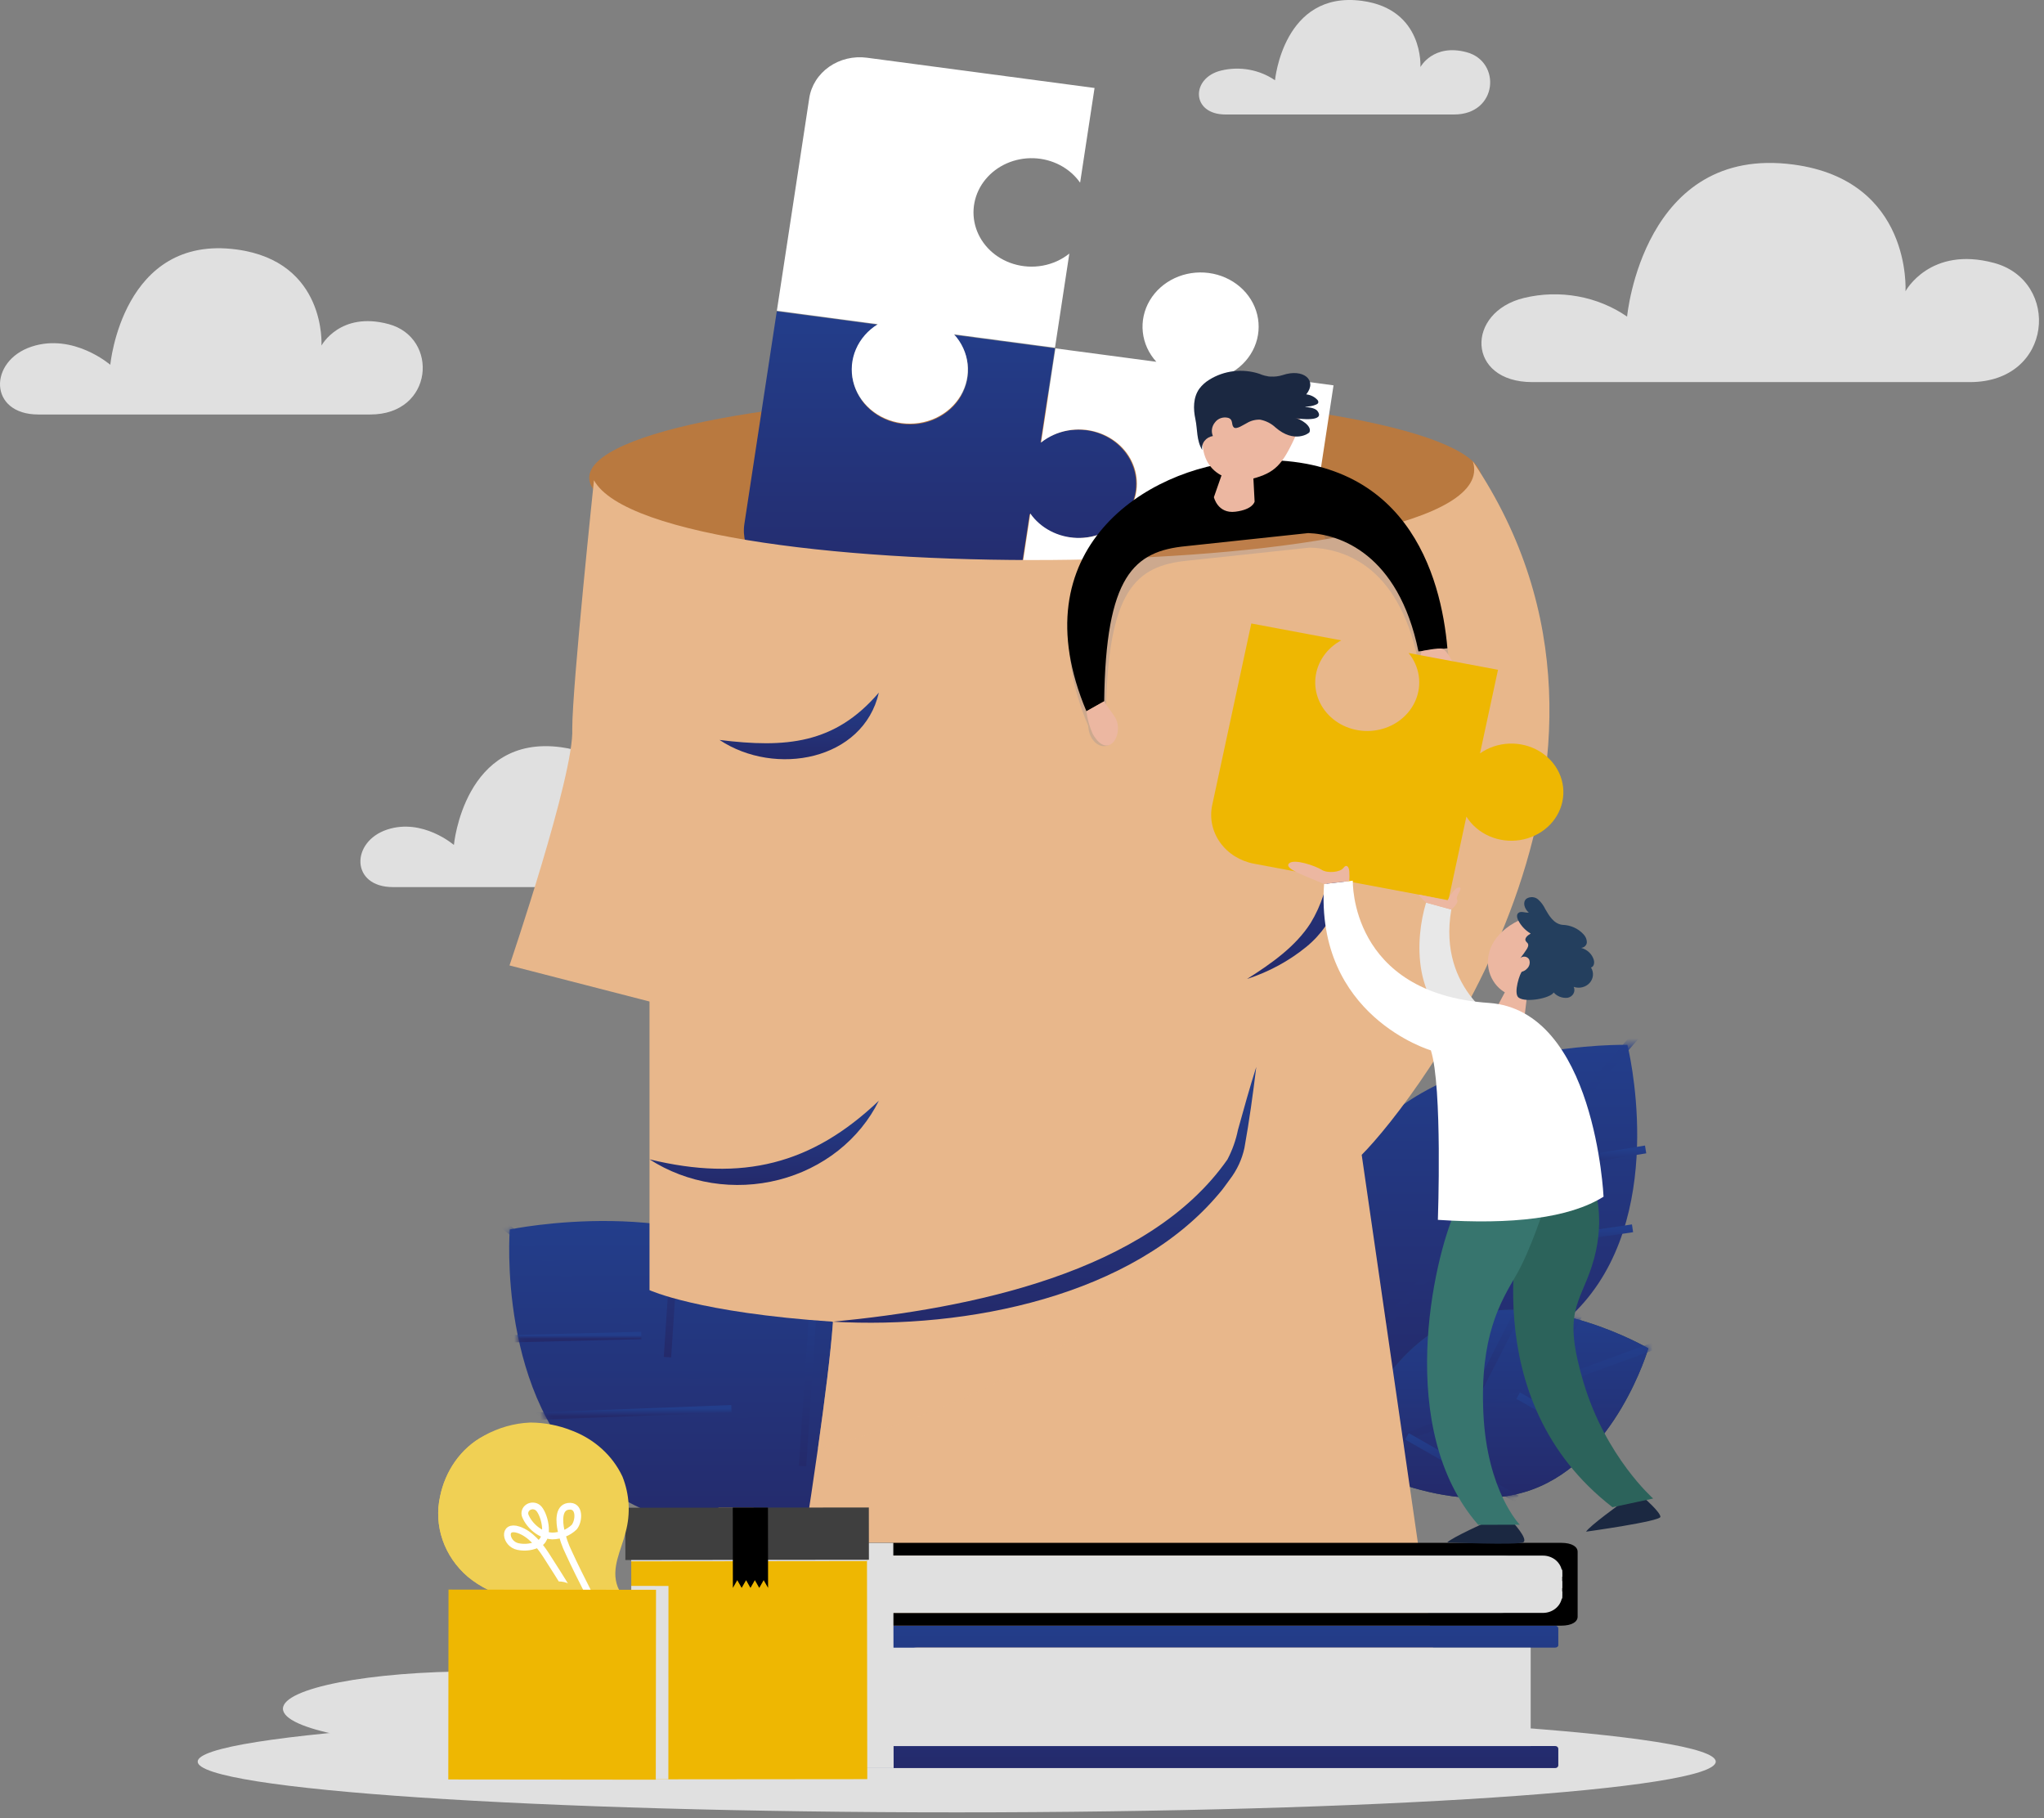 <svg width="316" height="281" viewBox="0 0 316 281" fill="none" xmlns="http://www.w3.org/2000/svg">
<rect x="0" y="0" width="316" height="281" fill="#808080" stroke="none"/>
<path d="M57.256 64.064H5.939C-1.799 64.064 -1.794 55.765 4.898 53.57C11.364 51.45 17.053 56.383 17.053 56.383C17.053 56.383 18.917 36.19 36.582 38.561C50.509 40.43 49.699 53.412 49.699 53.412C49.699 53.412 52.566 48.069 60.078 50.091C67.917 52.2 67.067 64.064 57.256 64.064Z" fill="#E0E0E0"/>
<path d="M104.252 137.108H60.751C54.191 137.108 54.198 130.073 59.869 128.213C65.35 126.415 70.173 130.597 70.173 130.597C70.173 130.597 71.753 113.479 86.727 115.489C98.532 117.074 97.846 128.078 97.846 128.078C97.846 128.078 100.276 123.549 106.645 125.263C113.289 127.051 112.569 137.108 104.252 137.108Z" fill="#E0E0E0"/>
<path d="M224.801 17.696H189.461C184.132 17.696 184.065 12.038 188.795 10.9C190.215 10.558 191.698 10.515 193.138 10.776C194.577 11.037 195.936 11.594 197.115 12.407C197.115 12.407 198.399 -1.5 210.564 0.133C220.154 1.42 219.597 10.36 219.597 10.36C219.597 10.36 221.57 6.681 226.745 8.073C232.142 9.525 231.557 17.696 224.801 17.696Z" fill="#E0E0E0"/>
<path d="M304.547 59.057H236.895C226.694 59.057 226.567 48.226 235.621 46.047C238.339 45.392 241.179 45.311 243.934 45.81C246.689 46.309 249.29 47.376 251.548 48.932C251.548 48.932 254.005 22.311 277.293 25.437C295.652 27.901 294.586 45.014 294.586 45.014C294.586 45.014 298.365 37.974 308.268 40.636C318.601 43.416 317.482 59.057 304.547 59.057Z" fill="#E0E0E0"/>
<path d="M73.543 269.868C90.001 269.868 103.343 267.284 103.343 264.097C103.343 260.909 90.001 258.325 73.543 258.325C57.085 258.325 43.743 260.909 43.743 264.097C43.743 267.284 57.085 269.868 73.543 269.868Z" fill="#E0E0E0"/>
<path d="M147.907 280.117C212.715 280.117 265.252 276.605 265.252 272.274C265.252 267.942 212.715 264.43 147.907 264.43C83.099 264.43 30.561 267.942 30.561 272.274C30.561 276.605 83.099 280.117 147.907 280.117Z" fill="#E0E0E0"/>
<path d="M160.06 86.801C198.15 86.801 229.028 81.002 229.028 73.849C229.028 66.695 198.15 60.896 160.06 60.896C121.97 60.896 91.092 66.695 91.092 73.849C91.092 81.002 121.97 86.801 160.06 86.801Z" fill="#B9793F"/>
<path d="M149.21 59.839C149.694 58.469 149.791 57.006 149.492 55.59C149.192 54.175 148.505 52.856 147.498 51.762L163.086 53.834L160.866 68.4C162.255 67.3 163.969 66.62 165.78 66.451C167.592 66.281 169.417 66.631 171.011 67.452C172.605 68.274 173.894 69.529 174.707 71.05C175.52 72.572 175.817 74.288 175.561 75.972C175.304 77.655 174.505 79.226 173.27 80.475C172.035 81.725 170.422 82.594 168.646 82.968C166.869 83.341 165.013 83.201 163.324 82.567C161.634 81.932 160.192 80.833 159.187 79.415L156.967 93.981L121.774 89.305C119.704 89.03 117.836 87.998 116.581 86.438C115.325 84.877 114.786 82.914 115.08 80.982L120.088 48.12L135.763 50.203C134.564 50.936 133.572 51.927 132.867 53.092C132.163 54.258 131.768 55.563 131.714 56.901C131.661 58.238 131.951 59.567 132.561 60.778C133.171 61.989 134.082 63.046 135.219 63.861C136.356 64.675 137.685 65.224 139.095 65.461C140.505 65.698 141.956 65.616 143.325 65.223C144.695 64.829 145.944 64.135 146.967 63.198C147.991 62.262 148.759 61.11 149.208 59.839H149.21Z" fill="url(#paint0_linear_25_638)"/>
<path d="M169.597 66.801C168.13 66.349 166.563 66.258 165.047 66.538C163.532 66.818 162.119 67.459 160.947 68.399L163.165 53.844L178.766 55.917C177.587 54.62 176.859 53.02 176.677 51.328C176.495 49.635 176.869 47.931 177.749 46.442C178.629 44.953 179.973 43.749 181.603 42.99C183.233 42.231 185.071 41.953 186.875 42.192C188.678 42.432 190.36 43.178 191.699 44.331C193.037 45.485 193.968 46.991 194.368 48.65C194.768 50.31 194.618 52.043 193.939 53.621C193.259 55.199 192.081 56.546 190.561 57.484L206.161 59.558L201.153 92.42C201.008 93.377 200.661 94.297 200.135 95.129C199.608 95.961 198.911 96.688 198.083 97.269C197.256 97.849 196.314 98.271 195.311 98.512C194.309 98.752 193.265 98.806 192.24 98.67L157.047 93.993L159.278 79.357C160.063 80.476 161.125 81.403 162.372 82.06C163.62 82.718 165.018 83.086 166.45 83.136C167.882 83.186 169.306 82.914 170.602 82.345C171.899 81.776 173.031 80.925 173.903 79.864C174.775 78.802 175.363 77.562 175.617 76.245C175.87 74.928 175.783 73.574 175.361 72.295C174.94 71.017 174.197 69.851 173.194 68.895C172.191 67.94 170.958 67.222 169.597 66.803V66.801Z" fill="white"/>
<path d="M156.668 40.789C158.135 41.242 159.702 41.333 161.218 41.053C162.733 40.773 164.146 40.132 165.318 39.192L163.1 53.745L147.499 51.672C148.678 52.968 149.407 54.568 149.588 56.261C149.77 57.953 149.397 59.657 148.517 61.146C147.638 62.635 146.294 63.839 144.664 64.599C143.034 65.358 141.196 65.636 139.393 65.397C137.589 65.158 135.907 64.412 134.568 63.259C133.229 62.106 132.298 60.6 131.898 58.941C131.497 57.282 131.646 55.548 132.326 53.97C133.005 52.392 134.183 51.045 135.702 50.106L120.101 48.033L125.11 15.171C125.255 14.214 125.601 13.293 126.128 12.461C126.655 11.629 127.352 10.902 128.18 10.322C129.007 9.742 129.949 9.319 130.952 9.079C131.954 8.838 132.998 8.785 134.023 8.921L169.216 13.598L166.985 28.235C166.199 27.116 165.138 26.189 163.89 25.531C162.642 24.873 161.243 24.504 159.811 24.454C158.379 24.404 156.955 24.675 155.658 25.245C154.362 25.814 153.23 26.665 152.357 27.727C151.484 28.788 150.897 30.029 150.643 31.346C150.389 32.663 150.477 34.018 150.899 35.297C151.321 36.575 152.064 37.741 153.067 38.697C154.07 39.653 155.304 40.37 156.665 40.789H156.668Z" fill="white"/>
<path d="M175.115 84.04L177.363 92.018L206.162 89.246L203.628 77.572L175.115 84.04Z" fill="#D58136"/>
<path d="M92.487 229.081C108.242 241.779 135.865 236.004 135.865 236.004C135.865 236.004 137.944 209.644 122.188 196.947C106.432 184.25 78.809 190.024 78.809 190.024C78.809 190.024 76.729 216.384 92.487 229.081Z" fill="url(#paint1_linear_25_638)"/>
<mask id="mask0_25_638" style="mask-type:luminance" maskUnits="userSpaceOnUse" x="78" y="188" width="58" height="50">
<path d="M92.487 229.081C108.242 241.779 135.865 236.004 135.865 236.004C135.865 236.004 137.944 209.644 122.188 196.947C106.432 184.25 78.809 190.024 78.809 190.024C78.809 190.024 76.729 216.384 92.487 229.081Z" fill="white"/>
</mask>
<g mask="url(#mask0_25_638)">
<path d="M137.317 237.265L77.262 188.869" stroke="url(#paint2_linear_25_638)" stroke-width="1.137" stroke-miterlimit="10"/>
<path d="M125.914 198.925L124.076 226.595" stroke="url(#paint3_linear_25_638)" stroke-width="1.137" stroke-miterlimit="10"/>
<path d="M105.025 182.092L103.188 209.762" stroke="url(#paint4_linear_25_638)" stroke-width="1.137" stroke-miterlimit="10"/>
<path d="M113.077 217.731L82.89 218.881" stroke="url(#paint5_linear_25_638)" stroke-width="1.137" stroke-miterlimit="10"/>
<path d="M99.139 206.408L78.739 206.921" stroke="url(#paint6_linear_25_638)" stroke-width="1.137" stroke-miterlimit="10"/>
</g>
<path d="M244.868 201.315C231.866 216.269 204.505 215.64 204.505 215.64C204.505 215.64 198.226 190.766 211.229 175.812C224.232 160.858 251.592 161.487 251.592 161.487C251.592 161.487 257.875 186.361 244.868 201.315Z" fill="url(#paint7_linear_25_638)"/>
<mask id="mask1_25_638" style="mask-type:luminance" maskUnits="userSpaceOnUse" x="202" y="161" width="54" height="62">
<path d="M246.842 206.101L246.842 206.101C240.08 214.406 229.555 218.412 220.654 220.335C216.212 221.294 212.194 221.73 209.288 221.926C207.835 222.024 206.661 222.061 205.851 222.075C205.49 222.081 205.202 222.082 204.993 222.081C204.95 221.878 204.892 221.597 204.824 221.244C204.67 220.451 204.466 219.297 204.264 217.86C203.859 214.983 203.462 210.973 203.491 206.442C203.55 197.361 205.32 186.267 212.081 177.963C218.843 169.659 229.369 165.652 238.27 163.73C242.712 162.771 246.729 162.335 249.635 162.139C251.088 162.041 252.262 162.003 253.072 161.99C253.433 161.984 253.722 161.983 253.93 161.983C253.973 162.186 254.032 162.468 254.1 162.821C254.253 163.614 254.457 164.767 254.66 166.205C255.065 169.082 255.462 173.091 255.433 177.623C255.375 186.703 253.605 197.797 246.842 206.101Z" fill="white" stroke="white"/>
</mask>
<g mask="url(#mask1_25_638)">
<path d="M203.323 217.104L252.884 160.106" stroke="url(#paint8_linear_25_638)" stroke-width="1.217" stroke-miterlimit="10"/>
<path d="M207.988 178.367L214.25 204.538" stroke="url(#paint9_linear_25_638)" stroke-width="1.217" stroke-miterlimit="10"/>
<path d="M225.226 158.542L231.488 184.713" stroke="url(#paint10_linear_25_638)" stroke-width="1.217" stroke-miterlimit="10"/>
<path d="M223.327 194.099L252.387 189.845" stroke="url(#paint11_linear_25_638)" stroke-width="1.217" stroke-miterlimit="10"/>
<path d="M234.815 180.782L254.411 177.655" stroke="url(#paint12_linear_25_638)" stroke-width="1.217" stroke-miterlimit="10"/>
</g>
<path d="M225.802 203.762C212.832 208.504 207.865 225.575 207.865 225.575C207.865 225.575 223.926 234.957 236.893 230.214C249.861 225.471 254.83 208.401 254.83 208.401C254.83 208.401 238.772 199.019 225.802 203.762Z" fill="#243F5E"/>
<path d="M225.802 203.762C212.832 208.504 207.865 225.575 207.865 225.575C207.865 225.575 223.926 234.957 236.893 230.214C249.861 225.471 254.83 208.401 254.83 208.401C254.83 208.401 238.772 199.019 225.802 203.762Z" fill="url(#paint13_linear_25_638)"/>
<mask id="mask2_25_638" style="mask-type:luminance" maskUnits="userSpaceOnUse" x="207" y="202" width="48" height="30">
<path d="M225.802 203.762C212.832 208.504 207.865 225.575 207.865 225.575C207.865 225.575 223.926 234.957 236.893 230.214C249.861 225.471 254.83 208.401 254.83 208.401C254.83 208.401 238.772 199.019 225.802 203.762Z" fill="white"/>
</mask>
<g mask="url(#mask2_25_638)">
<path d="M206.613 225.983L256.049 207.907" stroke="url(#paint14_linear_25_638)" stroke-width="1.137" stroke-miterlimit="10"/>
<path d="M234.478 231.656L217.512 221.998" stroke="url(#paint15_linear_25_638)" stroke-width="1.137" stroke-miterlimit="10"/>
<path d="M251.673 225.368L234.707 215.71" stroke="url(#paint16_linear_25_638)" stroke-width="1.137" stroke-miterlimit="10"/>
<path d="M226.566 218.687L235.266 201.644" stroke="url(#paint17_linear_25_638)" stroke-width="1.137" stroke-miterlimit="10"/>
<path d="M238.098 214.521L244.143 203.085" stroke="url(#paint18_linear_25_638)" stroke-width="1.137" stroke-miterlimit="10"/>
</g>
<path d="M210.517 178.49L222.834 263.525H120.195C120.195 263.525 123.867 242.086 126.45 223.88C127.526 216.24 128.423 209.173 128.764 204.488C128.764 204.419 128.78 204.35 128.78 204.28C107.878 202.886 100.413 199.401 100.413 199.401V154.792L78.766 149.216C78.766 149.216 88.841 119.593 88.47 112.623C88.47 106.001 91.828 74.23 91.828 74.23C101.506 91.802 233.967 90.389 227.694 71.29C259.188 117.947 218.872 170.127 210.517 178.49Z" fill="#E8B78B"/>
<path d="M194.649 116.065C196.945 115.763 199.214 115.3 201.437 114.68C204.615 113.764 207.297 114.324 208.315 117.582C209.566 121.999 209.372 126.53 208.949 131.019C208.346 136.561 206.65 142.509 201.973 146.329C199.284 148.525 196.166 150.216 192.79 151.307C196.55 148.931 200.3 146.299 202.623 142.659C205.969 137.183 206.175 130.567 206.287 124.406C206.153 111.977 204.187 117.822 194.651 116.065H194.649Z" fill="url(#paint19_linear_25_638)"/>
<path d="M111.238 114.365C121.481 115.626 129.058 115.023 135.871 107.047C133.468 117.528 119.858 120.086 111.238 114.365Z" fill="url(#paint20_linear_25_638)"/>
<path d="M100.413 179.187C114.738 182.67 125.5 179.993 135.87 170.126C134.4 173.093 132.254 175.724 129.581 177.836C126.908 179.947 123.774 181.488 120.397 182.351C117.02 183.214 113.482 183.378 110.031 182.832C106.579 182.285 103.297 181.041 100.413 179.187Z" fill="url(#paint21_linear_25_638)"/>
<g style="mix-blend-mode:multiply" opacity="0.5">
<path d="M186.854 184.596C173.268 212.992 126.45 223.88 126.45 223.88C127.525 216.24 128.423 209.173 128.764 204.488C158.34 204.21 177.091 192.277 186.854 184.596Z" fill="#E8B78B"/>
</g>
<path d="M128.78 204.28C149.82 202.24 177.471 196.79 189.763 179.202C190.521 177.754 191.067 176.218 191.387 174.634C192.293 171.382 193.189 168.128 194.219 164.897C193.708 169.112 193.138 173.24 192.387 177.427C192.009 179.187 191.234 180.852 190.113 182.311C189.647 182.918 189.023 183.862 188.508 184.421C175.167 200.376 149.437 205.456 128.78 204.278V204.28Z" fill="url(#paint22_linear_25_638)"/>
<path d="M138.519 267.488C138.519 268.804 140.009 269.866 141.843 269.866H240.391C240.513 269.853 240.635 269.886 240.732 269.955C240.829 270.025 240.893 270.127 240.912 270.24V272.895C240.893 273.007 240.829 273.109 240.732 273.179C240.635 273.249 240.513 273.281 240.391 273.268H131.941C130.099 273.268 128.61 272.199 128.61 270.883V253.639C128.61 252.323 130.099 251.261 131.941 251.261H240.391C240.513 251.247 240.636 251.279 240.733 251.349C240.83 251.418 240.895 251.521 240.912 251.635V254.289C240.912 254.491 240.68 254.656 240.391 254.656H141.839C140.008 254.656 138.516 255.725 138.516 257.041L138.519 267.488Z" fill="url(#paint23_linear_25_638)"/>
<path d="M137.556 254.659H236.642V269.869H137.556C136.627 269.869 135.737 269.525 135.081 268.912C134.425 268.299 134.056 267.468 134.056 266.601V257.927C134.056 257.06 134.425 256.229 135.081 255.616C135.737 255.003 136.627 254.659 137.556 254.659Z" fill="#E0E0E0"/>
<g style="mix-blend-mode:multiply">
<path d="M180.282 264.65H134.056V265.746H180.282V264.65Z" fill="#E0E0E0"/>
</g>
<g style="mix-blend-mode:multiply">
<path d="M210.137 261.634H134.056V262.73H210.137V261.634Z" fill="#E0E0E0"/>
</g>
<g style="mix-blend-mode:multiply">
<path d="M230.113 258.874H134.056V259.97H230.113V258.874Z" fill="#E0E0E0"/>
</g>
<g style="mix-blend-mode:multiply">
<path d="M221.192 255.926H144.945V257.022H221.192V255.926Z" fill="#E0E0E0"/>
</g>
<g style="mix-blend-mode:multiply">
<path d="M223.455 264.65H196.997V265.746H223.455V264.65Z" fill="#E0E0E0"/>
</g>
<path d="M243.9 239.842V249.877C243.9 250.64 243.058 251.259 241.337 251.259H130.226C129.953 251.259 129.737 251.162 129.737 251.042V249.502C129.737 249.382 129.953 249.285 130.226 249.285H232.071C233.792 249.285 235.178 248.664 235.178 247.903V241.823C235.178 241.054 233.792 240.433 232.071 240.433H130.228C129.955 240.433 129.739 240.336 129.739 240.216V238.675C129.739 238.556 129.955 238.458 130.228 238.458H241.339C243.058 238.458 243.9 239.079 243.9 239.842Z" fill="black"/>
<path d="M241.513 243.207V246.512C241.512 246.698 241.49 246.884 241.449 247.066C241.314 247.691 240.952 248.254 240.423 248.659C239.895 249.064 239.233 249.285 238.55 249.287H133.735V240.433H238.55C239.223 240.433 239.876 240.649 240.401 241.044C240.925 241.439 241.289 241.989 241.433 242.604C241.488 242.801 241.515 243.003 241.513 243.207Z" fill="#E0E0E0"/>
<g style="mix-blend-mode:multiply">
<path d="M241.515 242.605H197.283V243.701H241.515V242.605Z" fill="#E0E0E0"/>
</g>
<g style="mix-blend-mode:multiply">
<path d="M241.515 244.36H168.716V245.455H241.515V244.36Z" fill="#E0E0E0"/>
</g>
<g style="mix-blend-mode:multiply">
<path d="M241.515 245.967H139.982V247.063H241.515V245.967Z" fill="#E0E0E0"/>
</g>
<g style="mix-blend-mode:multiply">
<path d="M231.095 247.682H148.519V248.778H231.095V247.682Z" fill="#E0E0E0"/>
</g>
<g style="mix-blend-mode:multiply">
<path d="M181.289 242.605H146.354V243.701H181.289V242.605Z" fill="#E0E0E0"/>
</g>
<path d="M116.514 233.012L116.529 245.421L115.849 244.229L115.167 245.423L114.486 244.23L113.809 245.425L113.128 244.232L112.447 245.426L111.766 244.233L111.088 245.427L111.073 233.018L116.514 233.012Z" fill="#A1815D"/>
<g style="mix-blend-mode:multiply">
<path d="M138.155 273.268H131.941C130.099 273.268 128.61 272.199 128.61 270.883V253.639C128.61 252.323 130.099 251.261 131.941 251.261H130.227C129.955 251.261 129.738 251.164 129.738 251.044V249.504C129.738 249.384 129.955 249.287 130.227 249.287H133.735V240.433H130.227C129.955 240.433 129.738 240.336 129.738 240.216V238.675C129.738 238.556 129.955 238.458 130.227 238.458H138.107V240.432L138.123 249.286V251.26L138.131 254.654V259.972L138.14 261.631V265.744L138.147 269.864L138.155 273.268Z" fill="#E0E0E0"/>
</g>
<path d="M134.08 274.981L103.328 275.01L97.626 275.018L97.594 245.114L97.578 233.875L134.024 233.837L134.08 274.981Z" fill="#EEB702"/>
<g style="mix-blend-mode:multiply">
<path d="M134.028 233.838L97.579 233.876L97.588 241.317L134.037 241.279L134.028 233.838Z" fill="#E0E0E0"/>
</g>
<path d="M134.322 232.994L96.673 233.033L96.682 241.114L134.332 241.074L134.322 232.994Z" fill="#3F3F3F"/>
<path d="M118.727 233.01L118.743 245.419L118.062 244.227L117.38 245.421L116.699 244.228L116.022 245.422L115.342 244.229L114.66 245.423L113.979 244.231L113.301 245.425L113.286 233.016L118.727 233.01Z" fill="black"/>
<g style="mix-blend-mode:multiply">
<path d="M103.344 245.122L103.328 275.01L97.626 275.018L97.594 245.114L103.344 245.122Z" fill="#E0E0E0"/>
</g>
<path d="M68.033 231.305C68.808 227.461 71.163 223.83 74.889 221.881C77.038 220.662 79.481 219.969 81.993 219.865C84.187 219.875 86.356 220.294 88.374 221.098C91.899 222.421 94.724 224.985 96.239 228.238C97.327 230.981 97.497 233.968 96.725 236.803C96.057 239.556 94.4 242.382 95.49 245.251C95.8 246.07 96.701 246.966 96.431 247.883C96.109 248.972 94.771 249.321 93.824 249.786C92.699 250.34 91.576 250.895 90.452 251.452C89.647 251.851 88.484 252.702 87.506 252.36C86.539 252.066 86.238 250.87 85.674 250.175C84.194 248.345 81.599 247.564 79.316 247.033C76.712 246.494 74.299 245.341 72.307 243.685C70.513 242.14 69.177 240.188 68.428 238.019C67.679 235.85 67.543 233.537 68.033 231.305Z" fill="#F0D054"/>
<path d="M93.313 250.727C93.313 250.727 89.568 243.593 87.939 239.993C87.378 238.856 86.967 237.66 86.715 236.431C86.504 235.379 86.228 233.064 87.832 232.819C89.726 232.531 89.553 235.102 88.765 236.039C87.874 236.889 86.662 237.378 85.39 237.4C83.515 237.33 81.817 235.783 81.212 234.285C81.118 234.045 81.112 233.783 81.197 233.541C81.281 233.299 81.45 233.09 81.677 232.948C81.903 232.806 82.175 232.739 82.447 232.758C82.719 232.777 82.977 232.88 83.178 233.052C84.067 233.784 85.183 237.526 83.353 238.569C82.369 239.1 81.208 239.267 80.099 239.036C78.109 238.654 77.647 235.592 80.181 236.446C81.982 237.052 83.442 238.846 84.391 240.31C86.987 244.323 88.909 247.534 91.424 251.589" stroke="white" stroke-width="1.043" stroke-miterlimit="10"/>
<path d="M88.987 253.035L96.579 249.229L96.177 248.529L88.585 252.335L88.987 253.035Z" fill="#649DE1"/>
<path d="M89.848 255.748C89.869 255.641 89.848 255.531 89.791 255.436C89.733 255.341 89.642 255.268 89.533 255.229L89.462 255.206C89.354 255.168 89.264 255.097 89.206 255.004C89.148 254.911 89.126 254.803 89.144 254.697L89.168 254.565C89.187 254.455 89.163 254.342 89.1 254.248C89.037 254.153 88.94 254.082 88.827 254.048C88.715 254.015 88.619 253.946 88.556 253.854C88.493 253.761 88.467 253.651 88.482 253.543L88.54 253.188C88.55 253.124 88.576 253.063 88.616 253.01C88.656 252.958 88.709 252.914 88.769 252.883L96.313 249.098C96.374 249.068 96.441 249.051 96.51 249.049C96.579 249.047 96.648 249.061 96.711 249.088L97.059 249.239C97.165 249.287 97.249 249.368 97.297 249.468C97.345 249.568 97.354 249.681 97.322 249.786C97.289 249.893 97.299 250.008 97.349 250.109C97.399 250.21 97.486 250.291 97.594 250.337L97.722 250.389C97.827 250.434 97.912 250.51 97.963 250.606C98.014 250.702 98.029 250.811 98.004 250.916L97.984 250.986C97.958 251.092 97.973 251.204 98.026 251.301C98.078 251.398 98.166 251.475 98.273 251.518L98.371 251.556C98.481 251.6 98.569 251.679 98.622 251.779C98.674 251.878 98.687 251.992 98.657 252.1L98.643 252.145C98.61 252.255 98.554 252.357 98.478 252.447C98.403 252.536 98.309 252.61 98.202 252.666L90.917 256.322C90.809 256.374 90.692 256.405 90.571 256.415C90.45 256.424 90.328 256.411 90.213 256.377L90.164 256.363C90.052 256.327 89.957 256.254 89.897 256.158C89.837 256.062 89.815 255.95 89.835 255.841L89.848 255.748Z" fill="#87C0EC"/>
<path d="M89.169 253.967C89.153 253.956 89.14 253.941 89.131 253.925C89.113 253.895 89.109 253.859 89.12 253.826C89.131 253.792 89.155 253.764 89.188 253.748L92.703 251.984C92.719 251.974 92.738 251.967 92.757 251.964C92.776 251.962 92.796 251.962 92.815 251.967C92.834 251.971 92.851 251.979 92.867 251.991C92.882 252.002 92.895 252.016 92.904 252.032C92.913 252.048 92.919 252.066 92.92 252.084C92.922 252.102 92.919 252.12 92.913 252.137C92.907 252.154 92.897 252.17 92.883 252.184C92.87 252.197 92.854 252.208 92.836 252.215L89.32 253.979C89.297 253.99 89.27 253.996 89.243 253.993C89.216 253.991 89.19 253.982 89.169 253.967Z" fill="#649DE1"/>
<path d="M94.251 251.417C94.233 251.403 94.218 251.386 94.209 251.366C94.199 251.346 94.195 251.324 94.197 251.303C94.199 251.281 94.207 251.26 94.219 251.242C94.232 251.223 94.249 251.208 94.27 251.198L96.219 250.22C96.251 250.208 96.287 250.207 96.32 250.218C96.353 250.229 96.381 250.251 96.397 250.279C96.414 250.308 96.418 250.342 96.41 250.374C96.401 250.405 96.38 250.433 96.351 250.451L94.402 251.429C94.379 251.44 94.352 251.446 94.325 251.444C94.298 251.441 94.272 251.432 94.251 251.417Z" fill="#649DE1"/>
<path d="M92.078 253.544C92.062 253.533 92.049 253.519 92.04 253.502C92.022 253.472 92.018 253.436 92.029 253.403C92.04 253.369 92.064 253.341 92.097 253.325L97.191 250.769C97.208 250.758 97.226 250.751 97.246 250.747C97.265 250.744 97.285 250.744 97.305 250.749C97.324 250.753 97.342 250.761 97.358 250.772C97.374 250.784 97.387 250.798 97.396 250.814C97.406 250.831 97.411 250.849 97.413 250.867C97.414 250.886 97.411 250.905 97.404 250.922C97.398 250.939 97.387 250.955 97.373 250.969C97.359 250.982 97.342 250.992 97.324 250.999L92.229 253.556C92.205 253.567 92.178 253.573 92.151 253.57C92.125 253.568 92.099 253.559 92.078 253.544Z" fill="#649DE1"/>
<path d="M89.623 254.777C89.607 254.766 89.594 254.752 89.585 254.736C89.567 254.705 89.563 254.669 89.574 254.636C89.585 254.603 89.609 254.575 89.642 254.558L91.145 253.805C91.177 253.789 91.216 253.785 91.251 253.795C91.287 253.805 91.317 253.828 91.335 253.858C91.352 253.889 91.356 253.925 91.345 253.958C91.334 253.991 91.31 254.019 91.277 254.035L89.775 254.789C89.751 254.801 89.724 254.806 89.697 254.804C89.67 254.802 89.644 254.793 89.623 254.777Z" fill="#649DE1"/>
<path d="M94.4 253.416C94.385 253.405 94.372 253.391 94.362 253.375C94.344 253.344 94.341 253.308 94.351 253.275C94.362 253.242 94.386 253.214 94.419 253.197L97.145 251.83C97.162 251.819 97.18 251.812 97.2 251.809C97.219 251.805 97.239 251.806 97.258 251.81C97.278 251.814 97.296 251.822 97.312 251.834C97.328 251.845 97.341 251.859 97.35 251.876C97.359 251.892 97.365 251.91 97.366 251.929C97.368 251.947 97.365 251.966 97.358 251.983C97.351 252.001 97.341 252.016 97.327 252.03C97.313 252.043 97.296 252.053 97.278 252.06L94.552 253.428C94.528 253.44 94.501 253.445 94.474 253.443C94.447 253.441 94.422 253.432 94.4 253.416Z" fill="#649DE1"/>
<path d="M91.525 254.86C91.509 254.848 91.496 254.834 91.487 254.818C91.469 254.787 91.466 254.752 91.476 254.718C91.487 254.685 91.512 254.657 91.544 254.641L92.639 254.091C92.672 254.074 92.711 254.071 92.746 254.081C92.782 254.091 92.812 254.114 92.83 254.145C92.847 254.175 92.85 254.211 92.84 254.244C92.829 254.277 92.805 254.305 92.772 254.322L91.677 254.872C91.653 254.883 91.626 254.889 91.599 254.886C91.572 254.884 91.546 254.875 91.525 254.86Z" fill="#649DE1"/>
<path d="M93.368 251.86C93.35 251.847 93.335 251.829 93.326 251.809C93.317 251.79 93.312 251.768 93.314 251.746C93.316 251.724 93.324 251.703 93.337 251.685C93.349 251.667 93.367 251.652 93.387 251.641L93.782 251.444C93.798 251.434 93.817 251.427 93.836 251.424C93.855 251.421 93.875 251.421 93.894 251.426C93.913 251.43 93.931 251.438 93.947 251.45C93.962 251.461 93.975 251.475 93.984 251.491C93.993 251.507 93.999 251.525 94 251.544C94.002 251.562 93.999 251.58 93.993 251.597C93.986 251.615 93.976 251.631 93.962 251.644C93.949 251.657 93.932 251.668 93.914 251.675L93.52 251.872C93.496 251.884 93.469 251.889 93.442 251.887C93.415 251.885 93.389 251.876 93.368 251.86Z" fill="#649DE1"/>
<g style="mix-blend-mode:multiply">
<path d="M68.033 231.305C68.808 227.461 71.163 223.83 74.889 221.881C75.312 221.659 75.751 221.446 76.197 221.248C70.371 224.615 67.967 232.121 71.547 237.904C74.558 242.766 79.174 244.994 85.765 244.473C86.411 244.369 87.075 244.434 87.683 244.661C88.291 244.888 88.82 245.268 89.211 245.759C90.012 246.783 90.284 248.091 91.164 249.071C91.288 249.227 91.455 249.349 91.648 249.422C91.835 249.467 92.031 249.47 92.219 249.431C93.784 249.186 95.252 248.558 96.473 247.61C96.469 247.702 96.454 247.793 96.429 247.881C96.108 248.971 94.769 249.32 93.822 249.785C92.697 250.339 91.573 250.894 90.45 251.451C89.645 251.85 88.482 252.701 87.504 252.359C86.537 252.064 86.236 250.868 85.672 250.174C84.192 248.343 81.597 247.562 79.314 247.032C76.71 246.492 74.297 245.34 72.305 243.683C70.511 242.138 69.176 240.187 68.427 238.018C67.679 235.849 67.543 233.537 68.033 231.305Z" fill="#F0D054"/>
</g>
<path d="M69.341 245.683L69.305 275.032L101.384 275.066L101.419 245.717L69.341 245.683Z" fill="#EEB702"/>
<g style="mix-blend-mode:multiply" opacity="0.2">
<path d="M192.707 73.457C177.407 74.51 157.698 87.232 168.233 112.176C168.333 114.369 169.914 115.774 171.347 115.194C172.779 114.614 170.976 110.628 170.976 110.628C171.212 91.236 175.555 87.43 183.622 86.653L202.514 84.635C207.262 84.787 216.119 86.947 219.234 102.124L224.036 102.441C223.073 91.344 217.809 71.728 192.707 73.457Z" fill="#5E749C"/>
</g>
<path d="M192.437 71.216C177.137 72.269 157.428 84.992 167.963 109.936L170.706 108.388C170.942 88.995 175.286 85.189 183.352 84.413L202.245 82.394C206.992 82.547 216.175 85.503 219.29 100.68L223.766 100.201C222.803 89.103 217.539 69.487 192.437 71.216Z" fill="black"/>
<path d="M189.372 71.963L187.667 76.844C187.667 76.844 188.252 79.432 190.994 79.088C193.737 78.745 193.961 77.522 193.961 77.522L193.68 72.152L189.372 71.963Z" fill="#ECB7A1"/>
<path d="M200.537 66.869C198.47 71.398 197.487 72.843 194.191 73.836C189.923 75.124 184.694 72.887 186.155 65.868C187.346 60.145 190.259 60.702 193.037 60.622C195.814 60.541 202.771 61.976 200.537 66.869Z" fill="#ECB7A1"/>
<path d="M189.884 64.585C189.508 64.486 189.109 64.499 188.742 64.624C188.376 64.748 188.06 64.977 187.84 65.278C187.594 65.573 187.433 65.924 187.375 66.294C187.317 66.665 187.363 67.043 187.509 67.392C186.985 67.476 186.517 67.75 186.208 68.155C185.9 68.56 185.776 69.062 185.863 69.553C184.952 68.056 185.146 66.381 184.806 64.788C184.465 63.195 184.449 61.426 185.417 60.078C185.828 59.531 186.346 59.062 186.945 58.696C188.072 57.988 189.36 57.536 190.707 57.376C192.054 57.216 193.423 57.353 194.704 57.775C195.818 58.274 197.097 58.348 198.27 57.981C201.511 56.88 203.707 58.778 201.944 60.955C202.632 61.028 203.263 61.346 203.705 61.844C203.759 61.91 203.793 61.987 203.805 62.068C203.818 62.149 203.808 62.233 203.776 62.309C203.708 62.405 203.609 62.478 203.494 62.518C202.952 62.754 202.356 62.861 201.759 62.831C202.004 62.986 203.247 62.926 203.701 63.555C204.907 65.236 200.868 64.747 200.249 64.631C200.948 64.679 202.904 65.828 202.439 66.806C202.348 67 200.082 68.573 197.202 66.077C196.553 65.461 195.722 65.038 194.816 64.863C194.095 64.835 193.383 65.016 192.777 65.382C192.31 65.603 191.153 66.439 190.746 66.056C190.3 65.635 190.719 64.87 189.884 64.585Z" fill="#1B2841"/>
<path d="M219.773 100.633C219.358 102.874 218.701 103.161 219.561 103.421C220.422 103.681 220.937 102.395 220.937 102.395L224.801 102.7C224.801 102.7 223.674 100.497 223.044 100.283C222.414 100.068 219.773 100.633 219.773 100.633Z" fill="#ECB7A1"/>
<path d="M170.706 108.388C171.341 109.481 171.474 109.474 172.327 110.778C173.958 113.271 171.379 117.752 168.921 113.41C168.428 112.299 168.105 111.128 167.962 109.933L170.706 108.388Z" fill="#ECB7A1"/>
<path d="M218.852 108.228C219.36 107.026 219.527 105.722 219.336 104.443C219.145 103.163 218.603 101.951 217.763 100.925L231.59 103.52L228.808 116.442C230.11 115.524 231.681 114.997 233.311 114.932C234.941 114.867 236.553 115.266 237.935 116.077C239.316 116.887 240.401 118.071 241.045 119.471C241.688 120.871 241.861 122.421 241.539 123.914C241.218 125.408 240.418 126.775 239.244 127.834C238.071 128.892 236.581 129.593 234.972 129.842C233.362 130.092 231.709 129.878 230.233 129.23C228.756 128.581 227.526 127.529 226.705 126.213L223.924 139.134L193.858 133.491C191.716 133.089 189.834 131.909 188.624 130.211C187.414 128.513 186.976 126.435 187.406 124.436L193.45 96.362L207.354 98.972C206.242 99.571 205.3 100.41 204.607 101.418C203.913 102.427 203.488 103.576 203.368 104.769C203.247 105.962 203.434 107.165 203.913 108.277C204.392 109.389 205.149 110.378 206.121 111.16C207.094 111.943 208.252 112.497 209.501 112.776C210.749 113.055 212.051 113.051 213.297 112.764C214.543 112.478 215.698 111.916 216.664 111.127C217.631 110.339 218.381 109.345 218.852 108.23V108.228Z" fill="#EEB702"/>
<path d="M233.231 152.274L231.523 155.48L235.697 157.075L236.142 153.382L233.231 152.274Z" fill="#ECB7A1"/>
<path d="M235.751 141.837C226.284 145.685 230.163 155.012 235.926 153.917C238.731 153.384 240.153 144.95 240.153 144.95L235.751 141.837Z" fill="#ECB7A1"/>
<path d="M238.896 140.507C238.633 139.942 238.253 139.432 237.776 139.005C237.532 138.799 237.219 138.677 236.889 138.661C236.56 138.645 236.235 138.735 235.969 138.917C235.335 139.47 235.706 140.505 236.35 141.049C235.795 141.115 235.136 140.754 234.73 141.111C234.42 141.38 234.528 141.859 234.705 142.219C235.127 143.069 235.8 143.789 236.645 144.295C236.165 144.549 235.608 145.042 235.896 145.479C235.975 145.601 236.107 145.685 236.188 145.808C236.371 146.094 236.195 146.457 236.009 146.742C235.71 147.202 235.389 147.648 235.045 148.08C235.14 147.992 235.258 147.926 235.386 147.888C235.515 147.851 235.651 147.842 235.784 147.864C235.917 147.885 236.042 147.936 236.149 148.012C236.257 148.088 236.343 148.187 236.402 148.3C236.497 148.543 236.517 148.806 236.457 149.058C236.397 149.311 236.261 149.542 236.064 149.724C235.865 149.945 235.598 150.104 235.3 150.18C235.04 150.236 233.891 153.548 234.788 154.197C235.894 154.999 239.657 154.302 240.201 153.396C240.453 153.689 240.781 153.917 241.153 154.061C241.524 154.205 241.929 154.259 242.329 154.219C242.523 154.186 242.706 154.112 242.865 154.003C243.025 153.895 243.155 153.754 243.248 153.591C243.341 153.429 243.393 153.249 243.401 153.065C243.409 152.881 243.372 152.698 243.294 152.529C243.723 152.677 244.19 152.697 244.632 152.587C245.074 152.476 245.468 152.241 245.761 151.913C246.054 151.585 246.23 151.181 246.267 150.755C246.303 150.329 246.198 149.904 245.965 149.536C246.428 149.405 246.522 148.819 246.404 148.38C246.278 147.936 246.032 147.53 245.688 147.2C245.345 146.871 244.917 146.63 244.444 146.5C244.684 146.48 244.906 146.378 245.069 146.214C245.232 146.049 245.324 145.834 245.327 145.61C245.315 145.158 245.127 144.726 244.799 144.394C244.396 143.953 243.898 143.595 243.337 143.345C242.776 143.095 242.166 142.958 241.544 142.942C240.214 142.788 239.486 141.526 238.896 140.507Z" fill="#243F5E"/>
<path d="M230.024 235.139C230.024 235.139 224.485 237.623 223.741 238.396C223.741 238.396 234.64 238.857 235.493 238.374C236.345 237.891 233.748 235.132 233.748 235.132L230.024 235.139Z" fill="#1B2841"/>
<path d="M250.631 232.331C250.631 232.331 245.761 235.831 245.205 236.733C245.205 236.733 256.698 235.139 256.698 234.439C256.698 233.738 254.272 231.604 254.272 231.604L250.631 232.331Z" fill="#1B2841"/>
<path d="M235.38 187.184C235.175 188.236 227.591 216.193 249.291 232.954L255.577 231.608C255.577 231.608 248.262 225.201 244.814 213.671C241.553 202.769 244.143 201.698 246.098 195.694C248.262 189.049 246.653 184.222 246.653 184.222L235.38 187.184Z" fill="#2C635B"/>
<path d="M225.008 187.1C221.569 194.777 215.662 220.939 228.531 235.67L234.959 235.658C234.959 235.658 229.896 230.476 229.33 218.454C228.764 206.431 232.037 201.151 234.346 197.186C236.654 193.222 238.791 186.478 238.791 186.478L225.008 187.1Z" fill="#37756E"/>
<path d="M220.472 139.506C218.765 145.128 218.203 155.515 226.757 159.7L232.482 158.396C232.482 158.396 222.161 153.344 224.372 140.574L220.472 139.506Z" fill="#E8E8E8"/>
<path d="M204.7 136.628L209.144 136.117C209.144 136.117 208.609 153.542 230.162 155.009C246.614 156.128 247.906 184.958 247.906 184.958C242.602 188.292 233.7 189.3 222.294 188.538C222.294 188.538 223.024 167.972 221.212 162.342C221.212 162.342 203.305 157.081 204.7 136.628Z" fill="white"/>
<path d="M199.266 133.466C198.515 134.28 201.655 135.312 204.7 136.628L208.601 136.179C208.628 135.684 208.628 135.188 208.601 134.694C208.552 133.935 208.145 133.503 207.685 134.153C207.225 134.804 205.25 135.025 204.321 134.431C203.392 133.837 200.019 132.651 199.266 133.466Z" fill="#ECB7A1"/>
<path d="M220.472 139.506C219.043 138.194 219.422 138.274 219.422 138.274L223.781 139.195C223.781 139.195 224.74 137.209 225.552 137.155C226.363 137.101 224.94 138.524 225.265 139.052C225.591 139.58 224.372 140.577 224.372 140.577L220.472 139.506Z" fill="#ECB7A1"/>
<defs>
<linearGradient id="paint0_linear_25_638" x1="145.326" y1="48.12" x2="145.326" y2="93.981" gradientUnits="userSpaceOnUse">
<stop stop-color="#233E8B"/>
<stop offset="1" stop-color="#242A6B"/>
</linearGradient>
<linearGradient id="paint1_linear_25_638" x1="107.337" y1="188.714" x2="107.337" y2="237.314" gradientUnits="userSpaceOnUse">
<stop stop-color="#233E8B"/>
<stop offset="1" stop-color="#242A6B"/>
</linearGradient>
<linearGradient id="paint2_linear_25_638" x1="107.289" y1="188.869" x2="107.289" y2="237.265" gradientUnits="userSpaceOnUse">
<stop stop-color="#233E8B"/>
<stop offset="1" stop-color="#242A6B"/>
</linearGradient>
<linearGradient id="paint3_linear_25_638" x1="124.995" y1="198.925" x2="124.995" y2="226.595" gradientUnits="userSpaceOnUse">
<stop stop-color="#233E8B"/>
<stop offset="1" stop-color="#242A6B"/>
</linearGradient>
<linearGradient id="paint4_linear_25_638" x1="104.106" y1="182.092" x2="104.106" y2="209.762" gradientUnits="userSpaceOnUse">
<stop stop-color="#233E8B"/>
<stop offset="1" stop-color="#242A6B"/>
</linearGradient>
<linearGradient id="paint5_linear_25_638" x1="97.983" y1="217.731" x2="97.983" y2="218.881" gradientUnits="userSpaceOnUse">
<stop stop-color="#233E8B"/>
<stop offset="1" stop-color="#242A6B"/>
</linearGradient>
<linearGradient id="paint6_linear_25_638" x1="88.939" y1="206.408" x2="88.939" y2="206.921" gradientUnits="userSpaceOnUse">
<stop stop-color="#233E8B"/>
<stop offset="1" stop-color="#242A6B"/>
</linearGradient>
<linearGradient id="paint7_linear_25_638" x1="228.049" y1="161.483" x2="228.049" y2="215.644" gradientUnits="userSpaceOnUse">
<stop stop-color="#233E8B"/>
<stop offset="1" stop-color="#242A6B"/>
</linearGradient>
<linearGradient id="paint8_linear_25_638" x1="228.104" y1="160.106" x2="228.104" y2="217.104" gradientUnits="userSpaceOnUse">
<stop stop-color="#233E8B"/>
<stop offset="1" stop-color="#242A6B"/>
</linearGradient>
<linearGradient id="paint9_linear_25_638" x1="211.119" y1="178.367" x2="211.119" y2="204.538" gradientUnits="userSpaceOnUse">
<stop stop-color="#233E8B"/>
<stop offset="1" stop-color="#242A6B"/>
</linearGradient>
<linearGradient id="paint10_linear_25_638" x1="228.357" y1="158.542" x2="228.357" y2="184.713" gradientUnits="userSpaceOnUse">
<stop stop-color="#233E8B"/>
<stop offset="1" stop-color="#242A6B"/>
</linearGradient>
<linearGradient id="paint11_linear_25_638" x1="237.857" y1="189.845" x2="237.857" y2="194.099" gradientUnits="userSpaceOnUse">
<stop stop-color="#233E8B"/>
<stop offset="1" stop-color="#242A6B"/>
</linearGradient>
<linearGradient id="paint12_linear_25_638" x1="244.613" y1="177.655" x2="244.613" y2="180.782" gradientUnits="userSpaceOnUse">
<stop stop-color="#233E8B"/>
<stop offset="1" stop-color="#242A6B"/>
</linearGradient>
<linearGradient id="paint13_linear_25_638" x1="231.348" y1="202.423" x2="231.348" y2="231.553" gradientUnits="userSpaceOnUse">
<stop stop-color="#233E8B"/>
<stop offset="1" stop-color="#242A6B"/>
</linearGradient>
<linearGradient id="paint14_linear_25_638" x1="231.331" y1="207.907" x2="231.331" y2="225.983" gradientUnits="userSpaceOnUse">
<stop stop-color="#233E8B"/>
<stop offset="1" stop-color="#242A6B"/>
</linearGradient>
<linearGradient id="paint15_linear_25_638" x1="225.995" y1="221.998" x2="225.995" y2="231.656" gradientUnits="userSpaceOnUse">
<stop stop-color="#233E8B"/>
<stop offset="1" stop-color="#242A6B"/>
</linearGradient>
<linearGradient id="paint16_linear_25_638" x1="243.19" y1="215.71" x2="243.19" y2="225.368" gradientUnits="userSpaceOnUse">
<stop stop-color="#233E8B"/>
<stop offset="1" stop-color="#242A6B"/>
</linearGradient>
<linearGradient id="paint17_linear_25_638" x1="230.916" y1="201.644" x2="230.916" y2="218.687" gradientUnits="userSpaceOnUse">
<stop stop-color="#233E8B"/>
<stop offset="1" stop-color="#242A6B"/>
</linearGradient>
<linearGradient id="paint18_linear_25_638" x1="241.12" y1="203.085" x2="241.12" y2="214.521" gradientUnits="userSpaceOnUse">
<stop stop-color="#233E8B"/>
<stop offset="1" stop-color="#242A6B"/>
</linearGradient>
<linearGradient id="paint19_linear_25_638" x1="201.03" y1="114.284" x2="201.03" y2="151.307" gradientUnits="userSpaceOnUse">
<stop stop-color="#233E8B"/>
<stop offset="1" stop-color="#242A6B"/>
</linearGradient>
<linearGradient id="paint20_linear_25_638" x1="123.555" y1="107.047" x2="123.555" y2="117.345" gradientUnits="userSpaceOnUse">
<stop stop-color="#233E8B"/>
<stop offset="1" stop-color="#242A6B"/>
</linearGradient>
<linearGradient id="paint21_linear_25_638" x1="118.142" y1="170.126" x2="118.142" y2="183.148" gradientUnits="userSpaceOnUse">
<stop stop-color="#233E8B"/>
<stop offset="1" stop-color="#242A6B"/>
</linearGradient>
<linearGradient id="paint22_linear_25_638" x1="161.499" y1="164.897" x2="161.499" y2="204.441" gradientUnits="userSpaceOnUse">
<stop stop-color="#233E8B"/>
<stop offset="1" stop-color="#242A6B"/>
</linearGradient>
<linearGradient id="paint23_linear_25_638" x1="184.761" y1="251.258" x2="184.761" y2="273.271" gradientUnits="userSpaceOnUse">
<stop stop-color="#233E8B"/>
<stop offset="1" stop-color="#242A6B"/>
</linearGradient>
</defs>
</svg>

